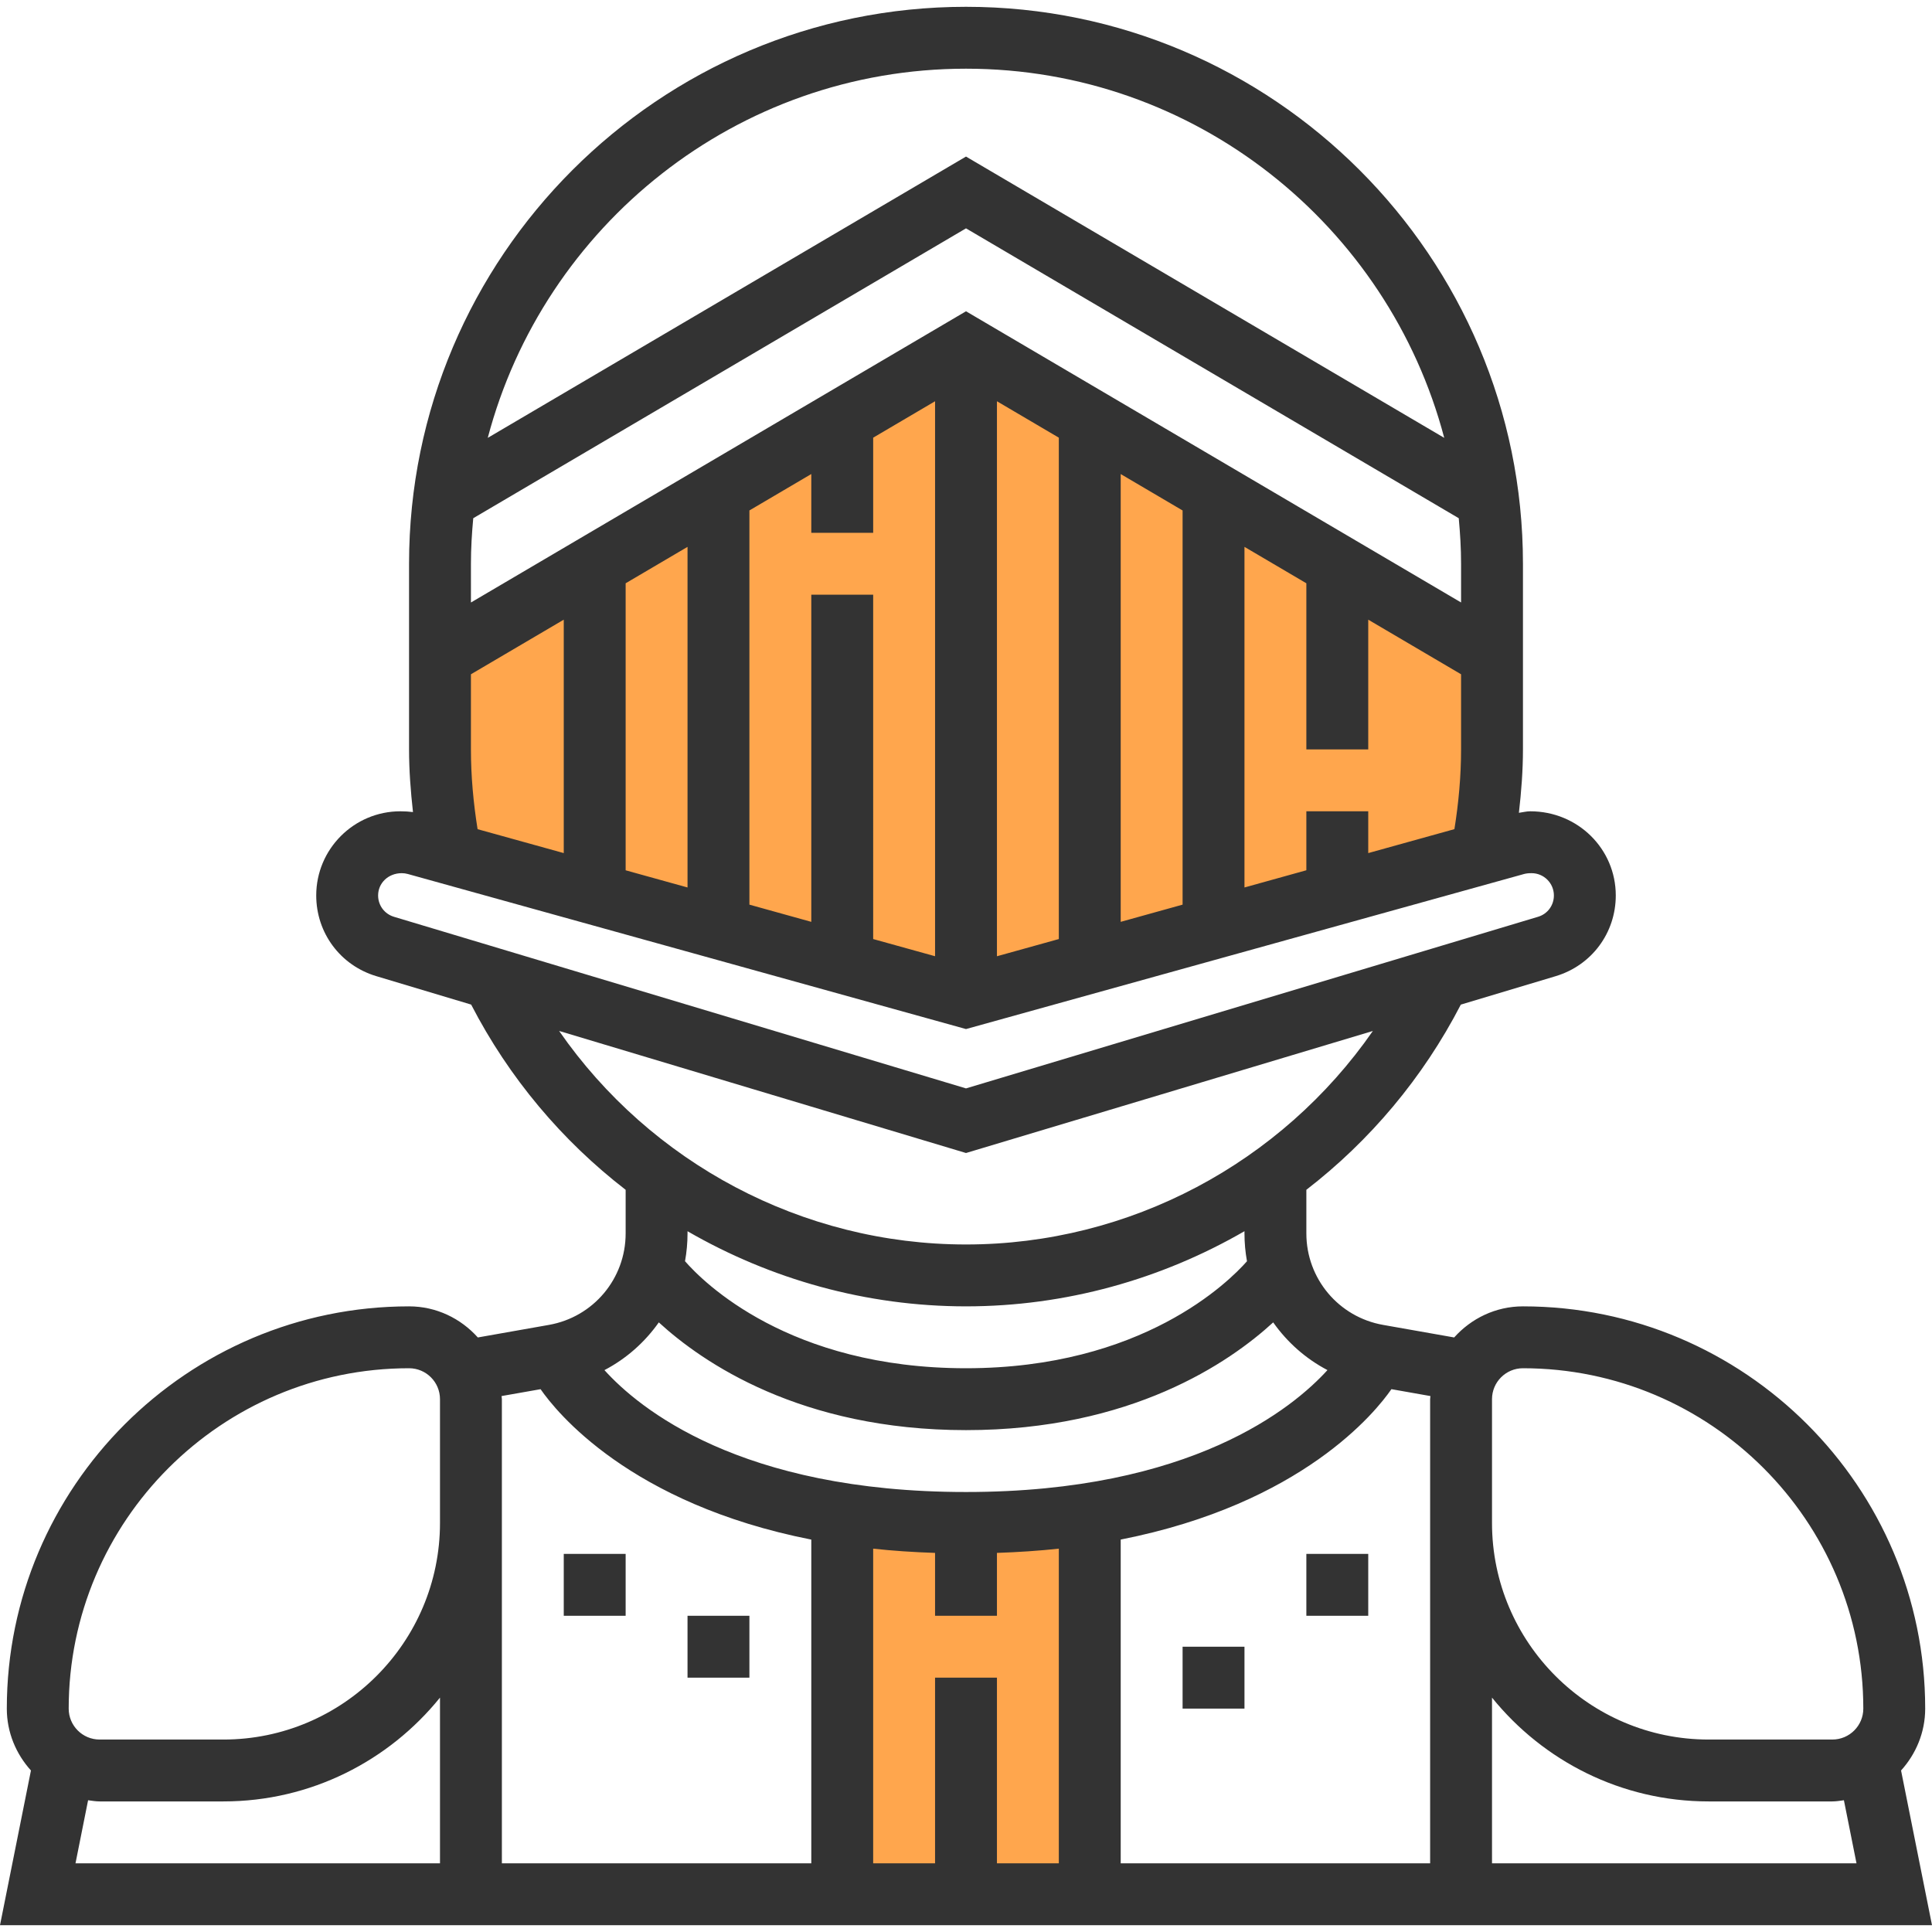 <?xml version="1.0" encoding="iso-8859-1"?>
<!-- Generator: Adobe Illustrator 19.0.0, SVG Export Plug-In . SVG Version: 6.00 Build 0)  -->
<svg version="1.1" id="Capa_1" xmlns="http://www.w3.org/2000/svg" xmlns:xlink="http://www.w3.org/1999/xlink" x="0px" y="0px"
	 viewBox="0 0 499.52 499.52" style="enable-background:new 0 0 499.52 499.52;" xml:space="preserve">
<g>
	<polygon style="fill:#FFA64D;" points="385.76,169.76 249.76,89.76 113.76,169.76 113.76,217.76 249.76,257.76 385.76,217.76 	"/>
	<rect x="217.76" y="393.76" style="fill:#FFA64D;" width="64" height="96"/>
</g>
<g>
	<rect x="305.76" y="425.76" style="fill:#333333;" width="16" height="16"/>
	<rect x="337.76" y="401.76" style="fill:#333333;" width="16" height="16"/>
	<rect x="177.76" y="417.76" style="fill:#333333;" width="16" height="16"/>
	<rect x="145.76" y="401.76" style="fill:#333333;" width="16" height="16"/>
	<path style="fill:#333333;" d="M491.52,457.76c3.84-4.256,6.24-9.832,6.24-16c0-57.344-46.656-104-104-104
		c-7.08,0-13.392,3.144-17.784,8.04l-18.384-3.248c-11.496-2.032-19.832-11.976-19.832-23.64v-11.288
		c16.408-12.664,30.128-28.904,39.936-47.88l24.568-7.368c9.272-2.8,15.496-11.176,15.496-20.856c0-12-9.76-21.76-22.128-21.76
		c-0.976,0-1.944,0.264-2.92,0.392c0.624-5.44,1.048-10.92,1.048-16.392v-48c0-79.4-64.6-144-144-144s-144,64.6-144,144v48
		c0,5.416,0.416,10.824,1.016,16.2c-1.024-0.128-2.096-0.2-3.256-0.2c-12,0-21.76,9.76-21.76,21.76
		c0,9.68,6.224,18.064,15.504,20.856l24.552,7.36c9.808,18.984,23.528,35.224,39.944,47.888v11.288
		c0,11.672-8.336,21.608-19.832,23.64l-18.384,3.248c-4.392-4.896-10.704-8.04-17.784-8.04c-57.344,0-104,46.656-104,104
		c0,6.168,2.4,11.744,6.24,16l-8,40h249.76h249.76L491.52,457.76z M385.76,361.76c0-4.416,3.584-8,8-8c48.52,0,88,39.48,88,88
		c0,4.416-3.584,8-8,8h-32c-30.872,0-56-25.128-56-56v-24V361.76z M369.76,361.76v8v24v88h-80v-83.704
		c46.968-9.256,66-33.096,69.992-38.888l10.088,1.784C369.832,361.232,369.76,361.488,369.76,361.76z M241.76,433.76v48h-16v-81.352
		c5.056,0.552,10.4,0.912,16,1.096v16.256h16v-16.256c5.6-0.192,10.944-0.552,16-1.096v81.352h-16v-48H241.76z M337.76,209.76
		v15.248l-16,4.448v-88.064l16,9.416v42.952h16v-33.544l24,14.12v19.424c0,6.904-0.632,13.816-1.72,20.616l-22.28,6.192V209.76
		H337.76z M209.76,153.76v84.584l-16-4.448v-101.92l16-9.416v15.2h16v-24.6l16-9.416v143.488l-16-4.44V153.76H209.76z
		 M123.48,214.384c-1.088-6.8-1.72-13.72-1.72-20.624v-19.424l24-14.12v60.352L123.48,214.384z M121.76,145.76
		c0-3.976,0.24-7.888,0.6-11.776l127.4-74.944l127.4,74.944c0.36,3.888,0.6,7.8,0.6,11.776v10.008l-128-75.288l-128,75.296V145.76z
		 M161.76,150.808l16-9.416v88.064l-16-4.44V150.808z M257.76,103.744l16,9.416v129.632l-16,4.448V103.744z M289.76,122.568
		l16,9.416v101.912l-16,4.448V122.568z M249.76,17.76c59.312,0,109.192,40.616,123.648,95.448L249.76,40.48l-123.648,72.728
		C140.568,58.376,190.448,17.76,249.76,17.76z M97.76,231.52c0-3.168,2.584-5.76,6.128-5.76c0.52,0,1.048,0.072,1.536,0.208
		l144.336,40.096l144.312-40.096c0.52-0.136,1.048-0.208,1.928-0.208c3.168,0,5.76,2.584,5.76,5.76c0,2.568-1.648,4.792-4.104,5.52
		L249.76,281.408L101.872,237.04C99.408,236.304,97.76,234.088,97.76,231.52z M144.56,266.552l105.2,31.56l105.192-31.552
		c-23.648,34.08-62.824,55.2-105.192,55.2C207.384,321.76,168.2,300.64,144.56,266.552z M249.76,337.76c25.784,0,50.496-7,72-19.432
		v0.584c0,2.448,0.224,4.848,0.648,7.184c-4.632,5.248-27.032,27.664-72.648,27.664c-45.792,0-67.968-22.304-72.648-27.672
		c0.424-2.336,0.648-4.736,0.648-7.176v-0.576C199.264,330.76,223.976,337.76,249.76,337.76z M170.336,341.904
		c11.264,10.328,36.64,27.856,79.424,27.856s68.16-17.528,79.424-27.856c3.624,5.128,8.376,9.368,14.032,12.336
		c-8.816,9.696-35.088,31.52-93.456,31.52c-58.488,0-84.648-21.736-93.48-31.512C161.944,351.28,166.712,347.04,170.336,341.904z
		 M139.768,359.176c4,5.784,23.032,29.632,69.992,38.888v83.696h-80v-88v-24v-8c0-0.272-0.072-0.528-0.08-0.808L139.768,359.176z
		 M105.76,353.76c4.416,0,8,3.584,8,8v8v24c0,30.872-25.128,56-56,56h-32c-4.416,0-8-3.584-8-8
		C17.76,393.24,57.24,353.76,105.76,353.76z M22.776,465.456c0.992,0.128,1.96,0.304,2.984,0.304h32
		c22.608,0,42.792-10.496,56-26.84v42.84H19.52L22.776,465.456z M385.76,481.76v-42.84c13.208,16.344,33.392,26.84,56,26.84h32
		c1.024,0,1.992-0.176,2.984-0.304L480,481.76H385.76z"/>
</g>
<g>
</g>
<g>
</g>
<g>
</g>
<g>
</g>
<g>
</g>
<g>
</g>
<g>
</g>
<g>
</g>
<g>
</g>
<g>
</g>
<g>
</g>
<g>
</g>
<g>
</g>
<g>
</g>
<g>
</g>
</svg>
